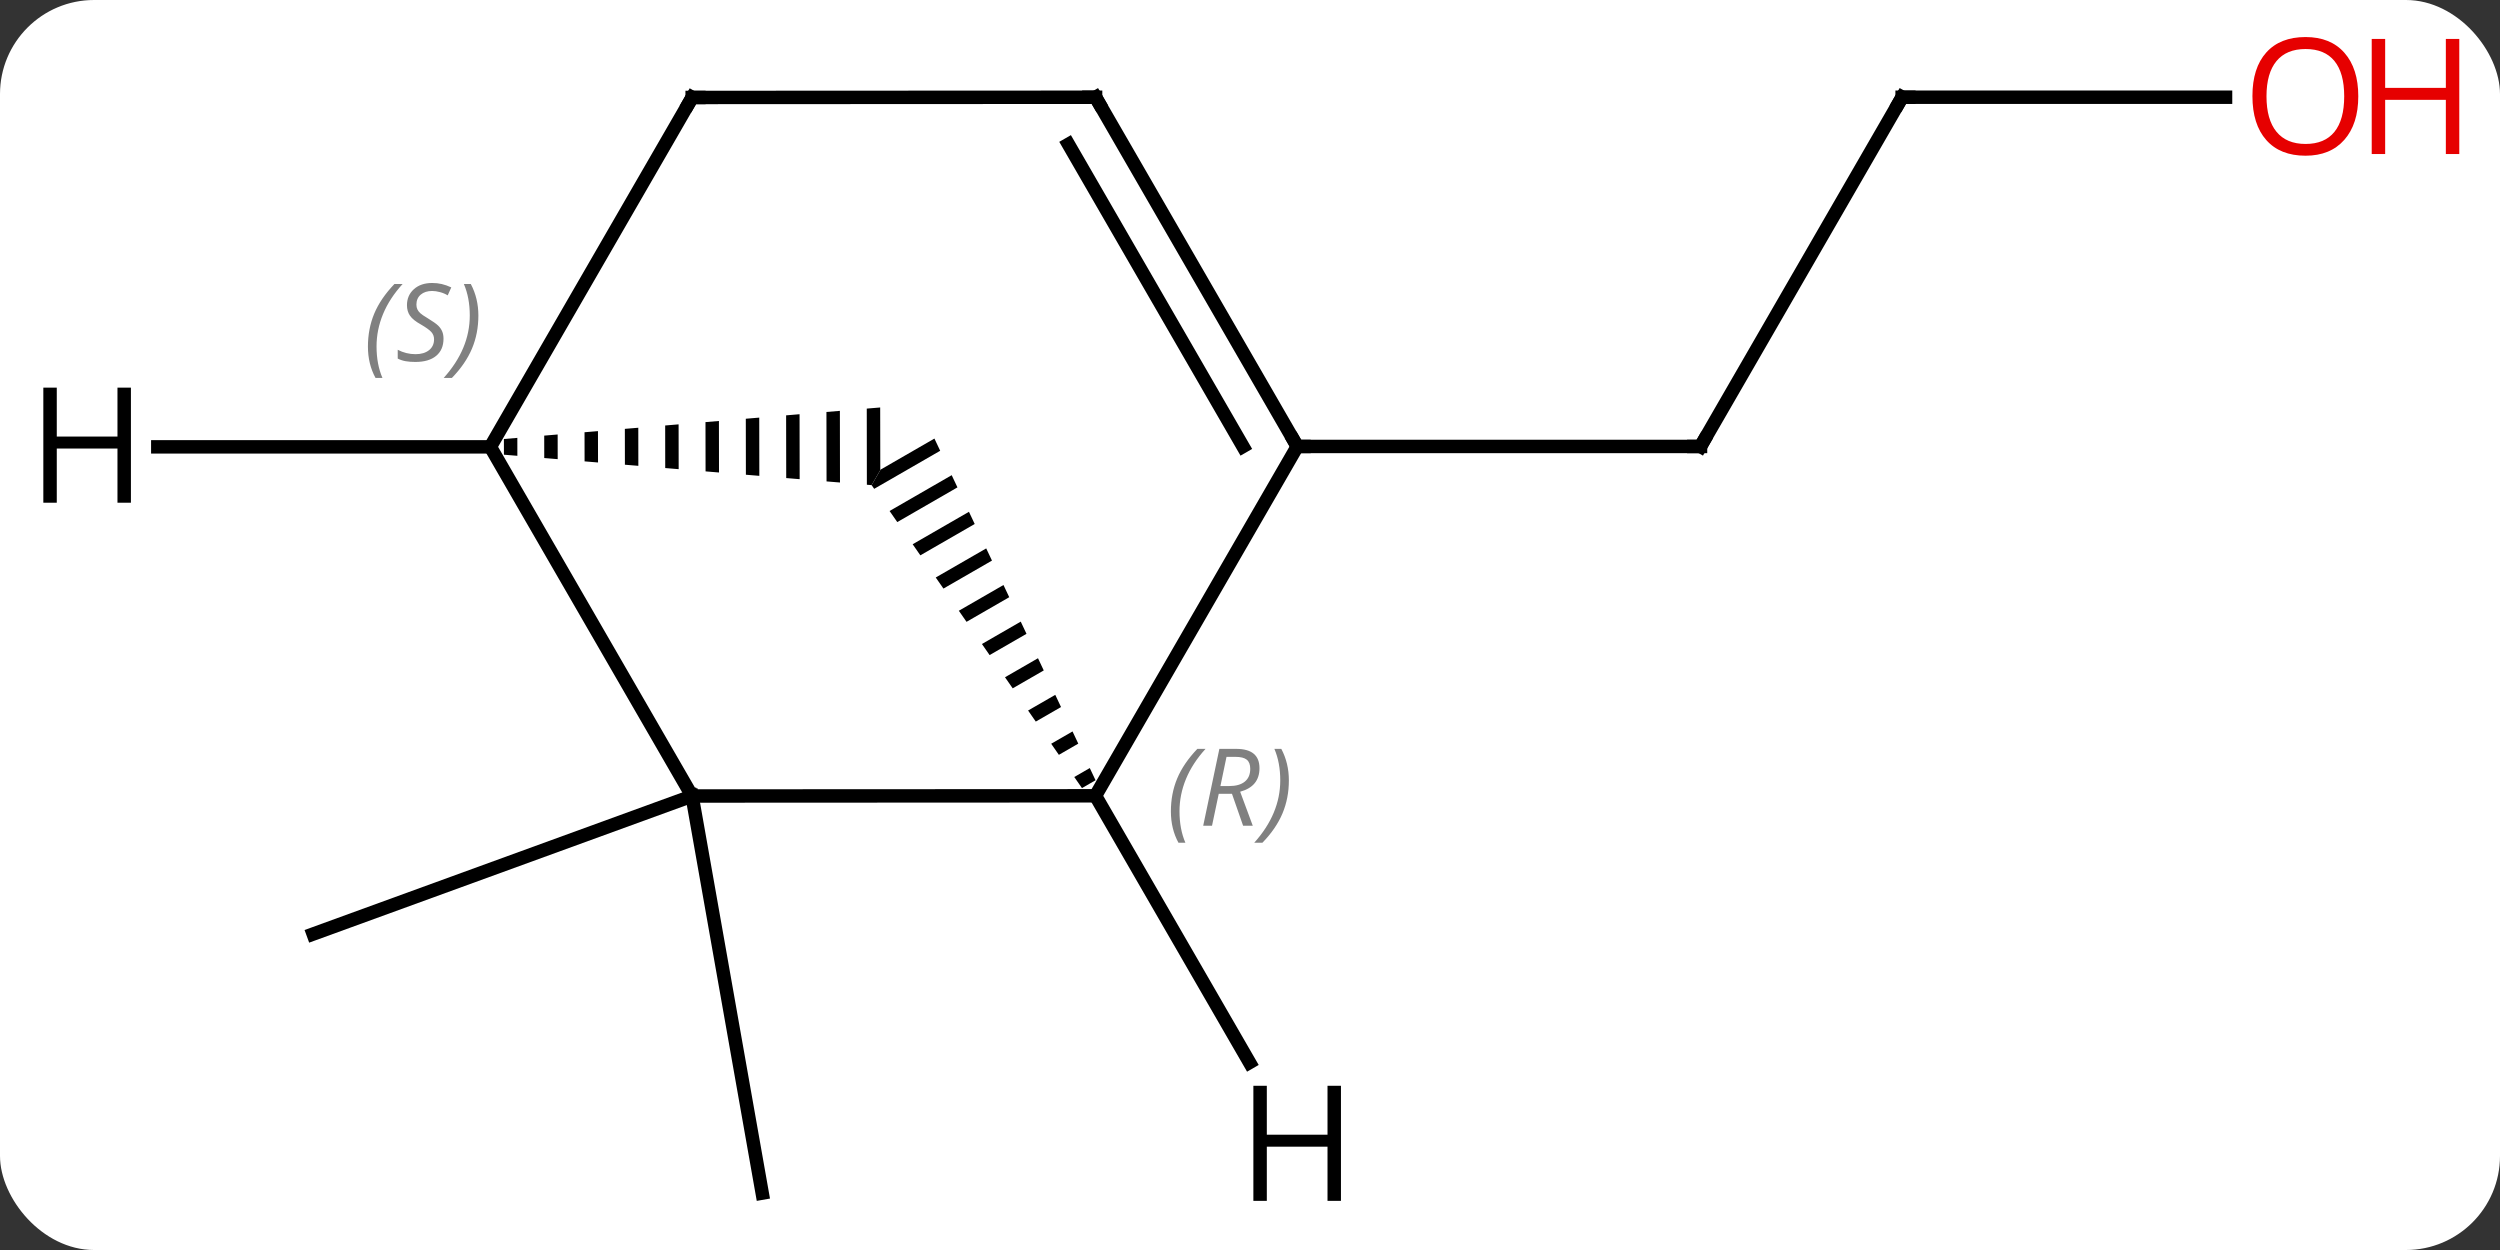 <svg width="186" viewBox="0 0 186 93" style="fill-opacity:1; color-rendering:auto; color-interpolation:auto; text-rendering:auto; stroke:black; stroke-linecap:square; stroke-miterlimit:10; shape-rendering:auto; stroke-opacity:1; fill:black; stroke-dasharray:none; font-weight:normal; stroke-width:1; font-family:'Open Sans'; font-style:normal; stroke-linejoin:miter; font-size:12; stroke-dashoffset:0; image-rendering:auto;" height="93" class="cas-substance-image" xmlns:xlink="http://www.w3.org/1999/xlink" xmlns="http://www.w3.org/2000/svg"><rect x="0" y="0" width="186" height="93" fill="#333333" stroke="none"/><svg class="cas-substance-single-component"><rect y="0" x="0" width="186" stroke="none" ry="7" rx="7" height="93" fill="white" class="cas-substance-group"/><svg y="0" x="0" width="186" viewBox="0 0 186 93" style="fill:black;" height="93" class="cas-substance-single-component-image"><svg><g><g transform="translate(89,48)" style="text-rendering:geometricPrecision; color-rendering:optimizeQuality; color-interpolation:linearRGB; stroke-linecap:butt; image-rendering:optimizeQuality;"><line y2="-40.767" y1="-14.784" x2="52.518" x1="37.518" style="fill:none;"/><line y2="-14.784" y1="-14.784" x2="7.518" x1="37.518" style="fill:none;"/><line y2="-40.767" y1="-40.767" x2="76.581" x1="52.518" style="fill:none;"/><line y2="11.223" y1="40.767" x2="-37.512" x1="-32.292" style="fill:none;"/><line y2="11.223" y1="21.492" x2="-37.512" x1="-65.7" style="fill:none;"/><line y2="-14.784" y1="11.208" x2="7.518" x1="-7.497" style="fill:none;"/><line y2="11.223" y1="11.208" x2="-37.512" x1="-7.497" style="fill:none;"/><path style="stroke:none;" d="M-19.479 -15.371 L-23.486 -13.06 L-24.152 -11.906 L-23.961 -11.631 L-19.05 -14.463 L-19.479 -15.371 ZM-18.194 -12.647 L-22.816 -9.982 L-22.243 -9.157 L-17.766 -11.739 L-18.194 -12.647 ZM-16.91 -9.923 L-21.098 -7.508 L-20.526 -6.683 L-20.526 -6.683 L-16.482 -9.015 L-16.482 -9.015 L-16.91 -9.923 ZM-15.626 -7.199 L-19.381 -5.034 L-18.808 -4.21 L-15.197 -6.292 L-15.197 -6.292 L-15.626 -7.199 ZM-14.341 -4.476 L-17.663 -2.56 L-17.09 -1.736 L-13.913 -3.568 L-13.913 -3.568 L-14.341 -4.476 ZM-13.057 -1.752 L-15.945 -0.086 L-15.945 -0.086 L-15.373 0.738 L-15.373 0.738 L-12.629 -0.844 L-13.057 -1.752 ZM-11.773 0.972 L-14.228 2.388 L-13.655 3.212 L-13.655 3.212 L-11.345 1.88 L-11.345 1.88 L-11.773 0.972 ZM-10.488 3.696 L-12.51 4.862 L-12.51 4.862 L-11.938 5.686 L-10.06 4.604 L-10.06 4.604 L-10.488 3.696 ZM-9.204 6.419 L-10.792 7.335 L-10.792 7.335 L-10.22 8.16 L-10.22 8.16 L-8.776 7.327 L-9.204 6.419 ZM-7.92 9.143 L-9.075 9.809 L-9.075 9.809 L-8.502 10.634 L-7.492 10.051 L-7.492 10.051 L-7.92 9.143 Z"/><line y2="-40.764" y1="-14.784" x2="-7.488" x1="7.518" style="fill:none;"/><line y2="-37.264" y1="-14.783" x2="-9.508" x1="3.477" style="fill:none;"/><line y2="-14.754" y1="11.223" x2="-52.518" x1="-37.512" style="fill:none;"/><path style="stroke:none;" d="M-50.51 -15.422 L-51.51 -15.338 L-51.51 -15.338 L-51.508 -14.17 L-51.508 -14.17 L-50.508 -14.088 L-50.508 -14.088 L-50.51 -15.422 ZM-47.51 -15.674 L-48.51 -15.59 L-48.51 -15.59 L-48.508 -13.922 L-48.508 -13.922 L-47.508 -13.839 L-47.51 -15.674 ZM-44.511 -15.925 L-45.511 -15.841 L-45.511 -15.841 L-45.507 -13.674 L-45.507 -13.674 L-44.507 -13.591 L-44.511 -15.925 ZM-41.511 -16.176 L-42.511 -16.093 L-42.511 -16.093 L-42.507 -13.425 L-42.507 -13.425 L-41.507 -13.342 L-41.507 -13.342 L-41.511 -16.176 ZM-38.512 -16.428 L-39.511 -16.344 L-39.511 -16.344 L-39.507 -13.177 L-39.507 -13.177 L-38.507 -13.094 L-38.507 -13.094 L-38.512 -16.428 ZM-35.512 -16.679 L-36.512 -16.595 L-36.512 -16.595 L-36.506 -12.929 L-36.506 -12.929 L-35.506 -12.846 L-35.506 -12.846 L-35.512 -16.679 ZM-32.512 -16.93 L-33.512 -16.846 L-33.512 -16.846 L-33.506 -12.68 L-33.506 -12.68 L-32.506 -12.597 L-32.506 -12.597 L-32.512 -16.93 ZM-29.513 -17.182 L-30.513 -17.098 L-30.513 -17.098 L-30.505 -12.432 L-30.505 -12.432 L-29.505 -12.349 L-29.505 -12.349 L-29.513 -17.182 ZM-26.513 -17.433 L-27.513 -17.349 L-27.513 -17.349 L-27.505 -12.183 L-27.505 -12.183 L-26.505 -12.101 L-26.505 -12.101 L-26.513 -17.433 ZM-23.514 -17.684 L-24.513 -17.6 L-24.513 -17.6 L-24.505 -11.935 L-24.152 -11.906 L-23.506 -13.024 L-23.514 -17.684 Z"/><line y2="-40.749" y1="-40.764" x2="-37.503" x1="-7.488" style="fill:none;"/><line y2="-40.749" y1="-14.754" x2="-37.503" x1="-52.518" style="fill:none;"/><line y2="31.05" y1="11.208" x2="3.964" x1="-7.497" style="fill:none;"/><line y2="-14.754" y1="-14.754" x2="-77.26" x1="-52.518" style="fill:none;"/><path style="fill:none; stroke-miterlimit:5;" d="M37.768 -15.217 L37.518 -14.784 L37.018 -14.784"/><path style="fill:none; stroke-miterlimit:5;" d="M52.268 -40.334 L52.518 -40.767 L53.018 -40.767"/></g><g transform="translate(89,48)" style="stroke-linecap:butt; fill:rgb(230,0,0); text-rendering:geometricPrecision; color-rendering:optimizeQuality; image-rendering:optimizeQuality; font-family:'Open Sans'; stroke:rgb(230,0,0); color-interpolation:linearRGB; stroke-miterlimit:5;"><path style="stroke:none;" d="M86.456 -40.837 Q86.456 -38.775 85.416 -37.595 Q84.377 -36.415 82.534 -36.415 Q80.643 -36.415 79.612 -37.58 Q78.581 -38.744 78.581 -40.853 Q78.581 -42.947 79.612 -44.095 Q80.643 -45.244 82.534 -45.244 Q84.393 -45.244 85.424 -44.072 Q86.456 -42.9 86.456 -40.837 ZM79.627 -40.837 Q79.627 -39.103 80.37 -38.197 Q81.112 -37.29 82.534 -37.29 Q83.956 -37.29 84.682 -38.189 Q85.409 -39.087 85.409 -40.837 Q85.409 -42.572 84.682 -43.462 Q83.956 -44.353 82.534 -44.353 Q81.112 -44.353 80.37 -43.455 Q79.627 -42.556 79.627 -40.837 Z"/><path style="stroke:none;" d="M93.971 -36.54 L92.971 -36.54 L92.971 -40.572 L88.456 -40.572 L88.456 -36.54 L87.456 -36.54 L87.456 -45.103 L88.456 -45.103 L88.456 -41.462 L92.971 -41.462 L92.971 -45.103 L93.971 -45.103 L93.971 -36.54 Z"/></g><g transform="translate(89,48)" style="stroke-linecap:butt; font-size:8.4px; fill:gray; text-rendering:geometricPrecision; image-rendering:optimizeQuality; color-rendering:optimizeQuality; font-family:'Open Sans'; font-style:italic; stroke:gray; color-interpolation:linearRGB; stroke-miterlimit:5;"><path style="stroke:none;" d="M-1.886 12.372 Q-1.886 11.044 -1.417 9.919 Q-0.948 8.794 0.083 7.716 L0.693 7.716 Q-0.276 8.779 -0.761 9.95 Q-1.245 11.122 -1.245 12.357 Q-1.245 13.685 -0.807 14.7 L-1.323 14.7 Q-1.886 13.669 -1.886 12.372 ZM1.674 11.06 L1.174 13.435 L0.518 13.435 L1.721 7.716 L2.971 7.716 Q4.706 7.716 4.706 9.154 Q4.706 10.513 3.268 10.904 L4.206 13.435 L3.487 13.435 L2.659 11.06 L1.674 11.06 ZM2.252 8.31 Q1.862 10.232 1.799 10.482 L2.456 10.482 Q3.206 10.482 3.612 10.154 Q4.018 9.825 4.018 9.2 Q4.018 8.732 3.76 8.521 Q3.502 8.31 2.909 8.31 L2.252 8.31 ZM6.892 10.06 Q6.892 11.388 6.415 12.521 Q5.939 13.654 4.923 14.7 L4.314 14.7 Q6.251 12.544 6.251 10.06 Q6.251 8.732 5.814 7.716 L6.329 7.716 Q6.892 8.779 6.892 10.06 Z"/><path style="fill:none; stroke:black;" d="M7.268 -15.217 L7.518 -14.784 L8.018 -14.784"/><path style="fill:none; stroke:black;" d="M-7.238 -40.331 L-7.488 -40.764 L-7.988 -40.764"/><path style="stroke:none;" d="M-61.626 -22.212 Q-61.626 -23.54 -61.157 -24.665 Q-60.688 -25.79 -59.657 -26.868 L-59.047 -26.868 Q-60.016 -25.805 -60.501 -24.634 Q-60.985 -23.462 -60.985 -22.227 Q-60.985 -20.899 -60.547 -19.884 L-61.063 -19.884 Q-61.626 -20.915 -61.626 -22.212 ZM-56.003 -22.805 Q-56.003 -21.977 -56.55 -21.524 Q-57.097 -21.071 -58.097 -21.071 Q-58.503 -21.071 -58.816 -21.126 Q-59.128 -21.18 -59.409 -21.321 L-59.409 -21.977 Q-58.784 -21.649 -58.081 -21.649 Q-57.456 -21.649 -57.081 -21.946 Q-56.706 -22.243 -56.706 -22.759 Q-56.706 -23.071 -56.909 -23.298 Q-57.112 -23.524 -57.675 -23.852 Q-58.269 -24.18 -58.495 -24.509 Q-58.722 -24.837 -58.722 -25.29 Q-58.722 -26.024 -58.206 -26.485 Q-57.691 -26.946 -56.847 -26.946 Q-56.472 -26.946 -56.136 -26.868 Q-55.8 -26.79 -55.425 -26.618 L-55.691 -26.024 Q-55.941 -26.18 -56.261 -26.266 Q-56.581 -26.352 -56.847 -26.352 Q-57.378 -26.352 -57.698 -26.079 Q-58.019 -25.805 -58.019 -25.337 Q-58.019 -25.134 -57.948 -24.985 Q-57.878 -24.837 -57.737 -24.704 Q-57.597 -24.571 -57.175 -24.321 Q-56.612 -23.977 -56.409 -23.782 Q-56.206 -23.587 -56.105 -23.352 Q-56.003 -23.118 -56.003 -22.805 ZM-53.409 -24.524 Q-53.409 -23.196 -53.885 -22.063 Q-54.362 -20.93 -55.377 -19.884 L-55.987 -19.884 Q-54.049 -22.04 -54.049 -24.524 Q-54.049 -25.852 -54.487 -26.868 L-53.971 -26.868 Q-53.409 -25.805 -53.409 -24.524 Z"/><path style="fill:none; stroke:black;" d="M-37.003 -40.749 L-37.503 -40.749 L-37.753 -40.316"/></g><g transform="translate(89,48)" style="stroke-linecap:butt; text-rendering:geometricPrecision; color-rendering:optimizeQuality; image-rendering:optimizeQuality; font-family:'Open Sans'; color-interpolation:linearRGB; stroke-miterlimit:5;"><path style="stroke:none;" d="M10.767 41.344 L9.767 41.344 L9.767 37.313 L5.251 37.313 L5.251 41.344 L4.251 41.344 L4.251 32.782 L5.251 32.782 L5.251 36.422 L9.767 36.422 L9.767 32.782 L10.767 32.782 L10.767 41.344 Z"/><path style="stroke:none;" d="M-79.26 -10.598 L-80.26 -10.598 L-80.26 -14.629 L-84.776 -14.629 L-84.776 -10.598 L-85.776 -10.598 L-85.776 -19.16 L-84.776 -19.16 L-84.776 -15.52 L-80.26 -15.52 L-80.26 -19.16 L-79.26 -19.16 L-79.26 -10.598 Z"/></g></g></svg></svg></svg></svg>